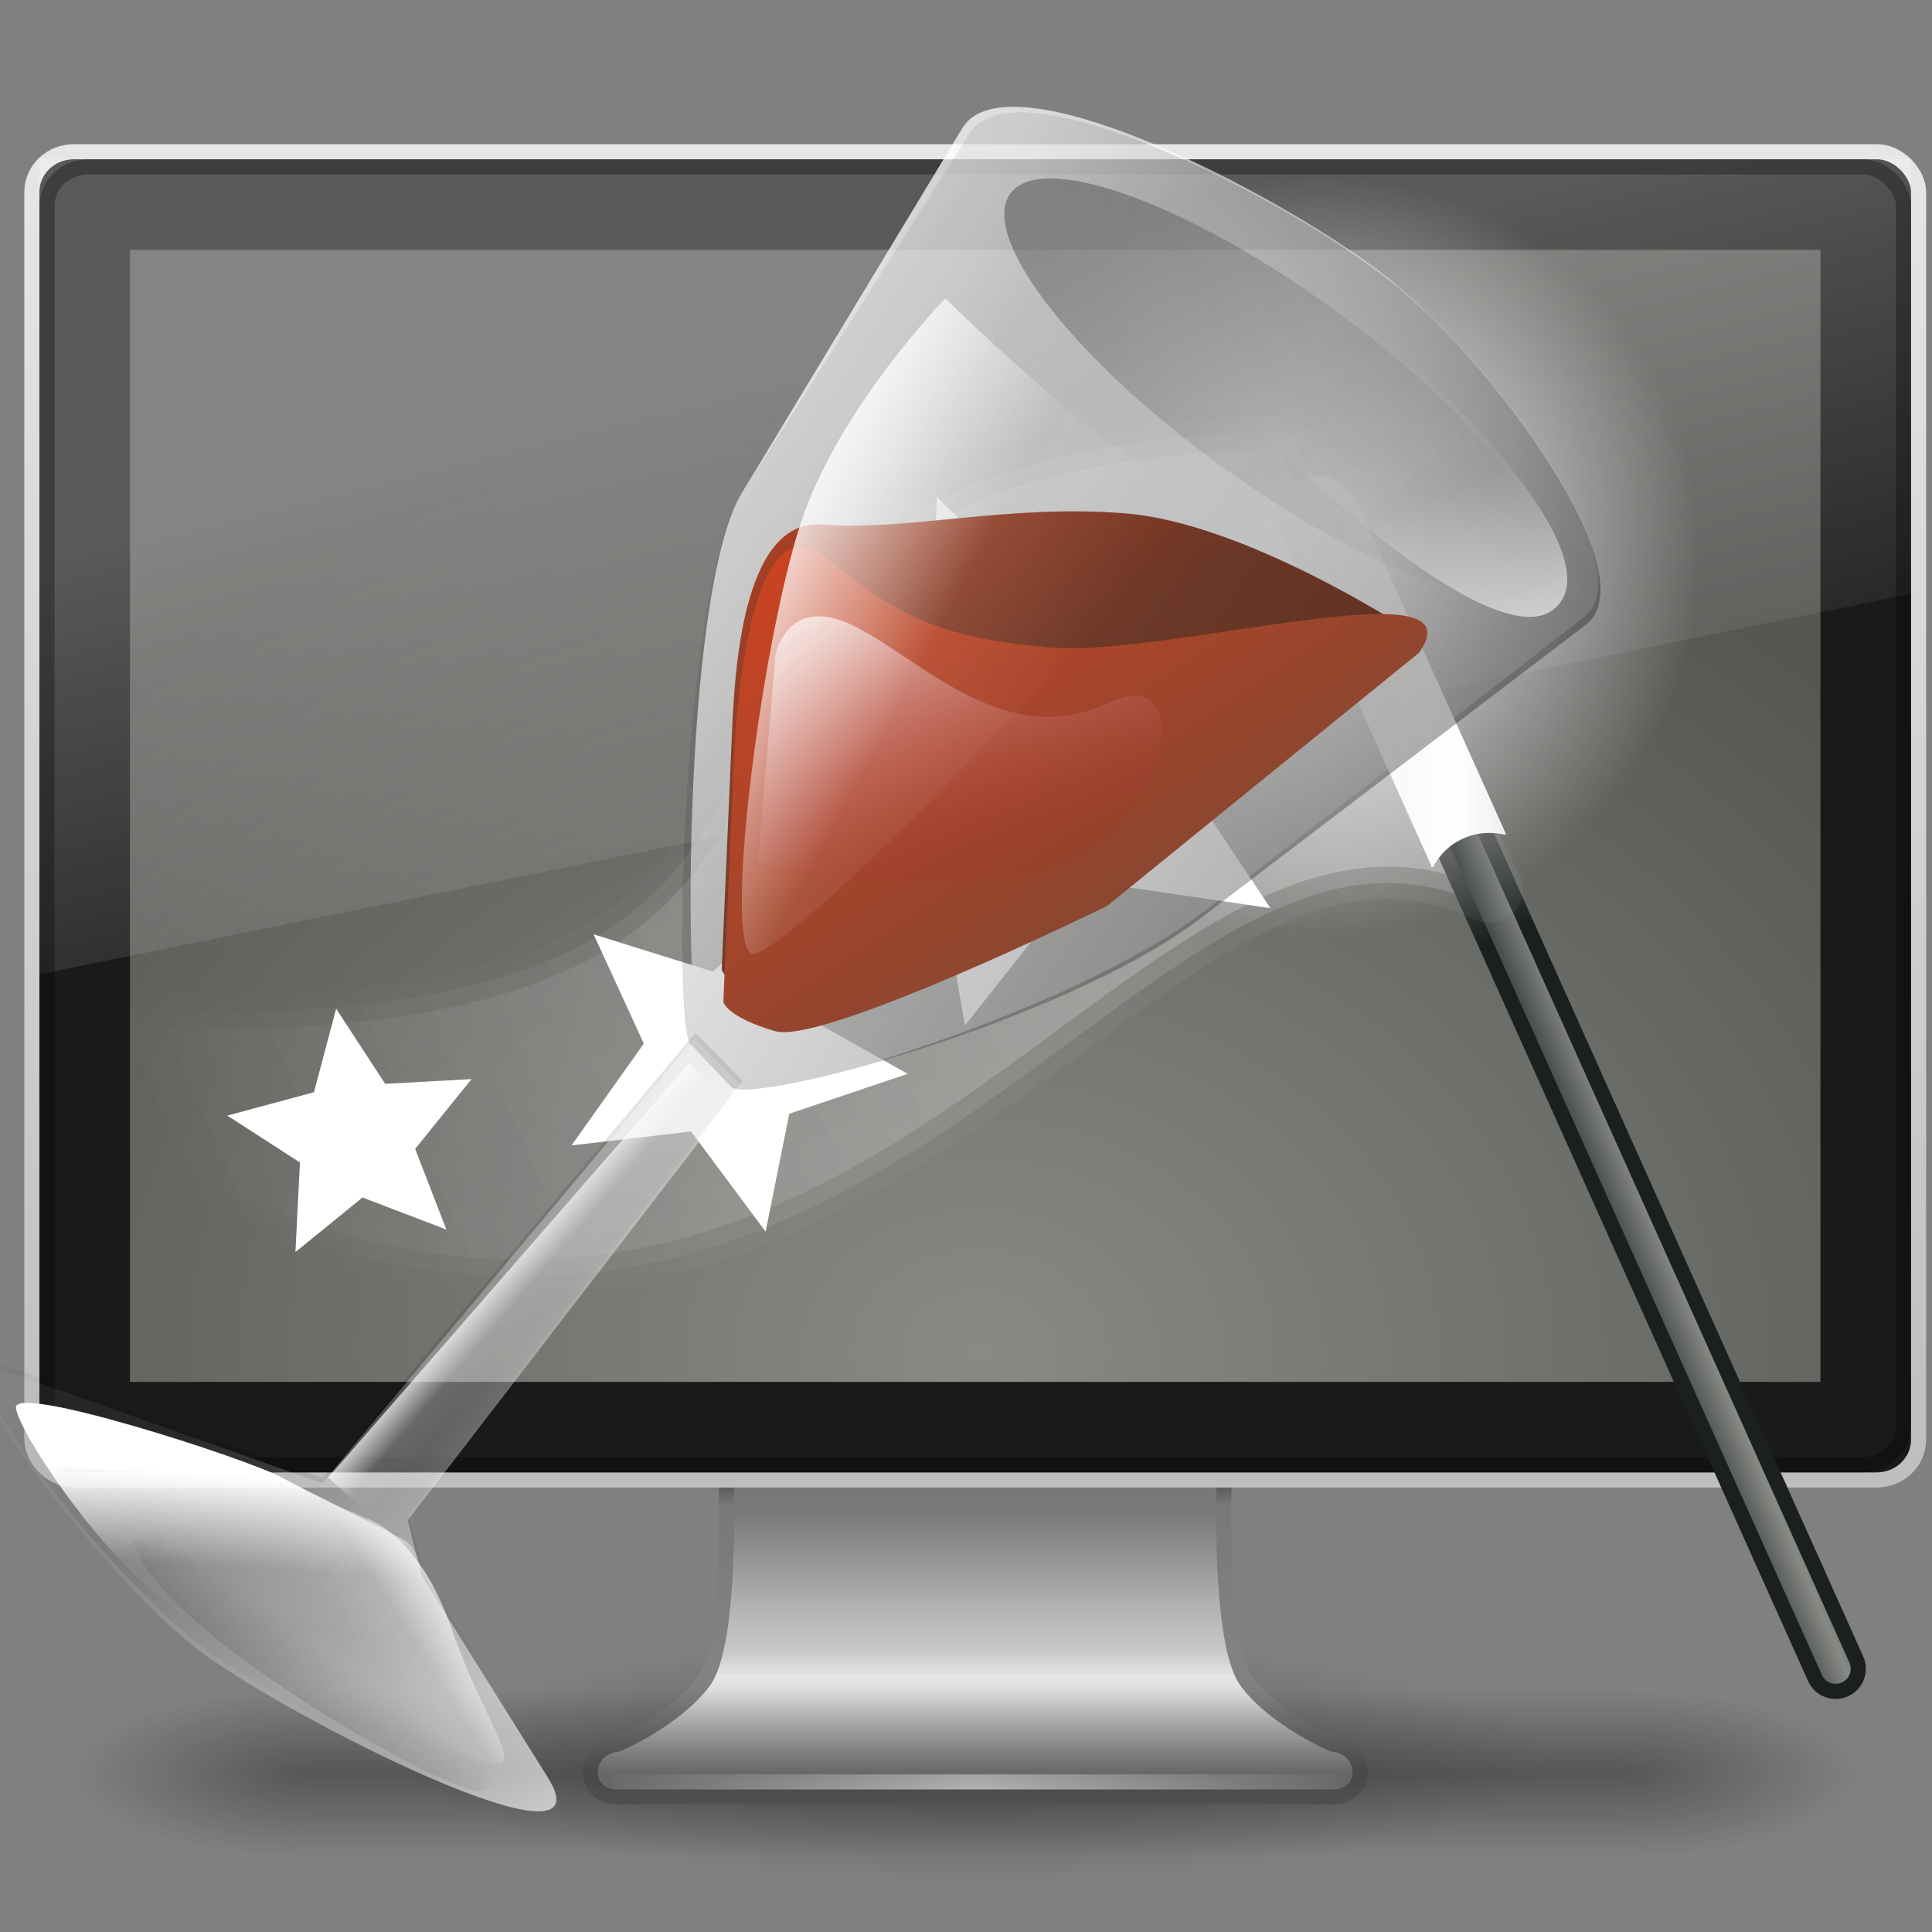 <?xml version="1.0" encoding="UTF-8" standalone="no"?>
<!-- Created with Inkscape (http://www.inkscape.org/) -->

<svg
   xmlns:dc="http://purl.org/dc/elements/1.1/"
   xmlns:cc="http://creativecommons.org/ns#"
   xmlns:rdf="http://www.w3.org/1999/02/22-rdf-syntax-ns#"
   xmlns:svg="http://www.w3.org/2000/svg"
   xmlns="http://www.w3.org/2000/svg"
   xmlns:xlink="http://www.w3.org/1999/xlink"
   xmlns:sodipodi="http://sodipodi.sourceforge.net/DTD/sodipodi-0.dtd"
   xmlns:inkscape="http://www.inkscape.org/namespaces/inkscape"
   width="128"
   height="128"
   id="svg4141"
   version="1.1"
   inkscape:version="0.48.1 r9760"
   sodipodi:docname="wine.svg">
  <rect width="100%" height="100%" fill="#808080" stroke="none"/>
  <defs
     id="defs4143">
    <linearGradient
       id="linearGradient2238">
      <stop
         offset="0"
         style="stop-color:#ffffff;stop-opacity:1"
         id="stop2240" />
      <stop
         offset="1"
         style="stop-color:#ffffff;stop-opacity:0"
         id="stop2242" />
    </linearGradient>
    <linearGradient
       id="linearGradient8265-821-176-38-919-66-249">
      <stop
         offset="0"
         style="stop-color:#ffffff;stop-opacity:1"
         id="stop2687" />
      <stop
         offset="1"
         style="stop-color:#ffffff;stop-opacity:0"
         id="stop2689" />
    </linearGradient>
    <linearGradient
       id="linearGradient2867-449-88-871-390-598-476-591-434-148">
      <stop
         offset="0"
         style="stop-color:#51cfee;stop-opacity:1"
         id="stop4627" />
      <stop
         offset="0.262"
         style="stop-color:#49a3d2;stop-opacity:1"
         id="stop4629" />
      <stop
         offset="0.705"
         style="stop-color:#3470b4;stop-opacity:1"
         id="stop4631" />
      <stop
         offset="1"
         style="stop-color:#1b5699;stop-opacity:1"
         id="stop4633" />
    </linearGradient>
    <linearGradient
       id="linearGradient3332-412-419-652-471-761-410-156-661-505">
      <stop
         offset="0"
         style="stop-color:#205286;stop-opacity:1;"
         id="stop8032" />
      <stop
         offset="1"
         style="stop-color:#5492be;stop-opacity:1;"
         id="stop8034" />
    </linearGradient>
    <linearGradient
       id="linearGradient3996-4">
      <stop
         offset="0"
         style="stop-color:#ffffff;stop-opacity:1"
         id="stop3998-0" />
      <stop
         offset="1"
         style="stop-color:#ffffff;stop-opacity:0"
         id="stop4000-8" />
    </linearGradient>
    <linearGradient
       id="linearGradient3301">
      <stop
         offset="0"
         style="stop-color:#ffffff;stop-opacity:0"
         id="stop3303" />
      <stop
         offset="0.7"
         style="stop-color:#ffffff;stop-opacity:0"
         id="stop3309" />
      <stop
         offset="1"
         style="stop-color:#000000;stop-opacity:1"
         id="stop3305" />
    </linearGradient>
    <linearGradient
       id="linearGradient3708">
      <stop
         offset="0"
         style="stop-color:#000000;stop-opacity:1"
         id="stop3710" />
      <stop
         offset="1"
         style="stop-color:#000000;stop-opacity:1"
         id="stop3712" />
    </linearGradient>
    <linearGradient
       id="linearGradient3268-1">
      <stop
         offset="0"
         style="stop-color:#ffffff;stop-opacity:1"
         id="stop3270-7" />
      <stop
         offset="1"
         style="stop-color:#d8d8d8;stop-opacity:1"
         id="stop3272-0" />
    </linearGradient>
    <linearGradient
       inkscape:collect="always"
       xlink:href="#linearGradient3373"
       id="linearGradient3058"
       gradientUnits="userSpaceOnUse"
       x1="32"
       y1="15"
       x2="32"
       y2="49"
       gradientTransform="matrix(1.873,0,0,1.873,4.073,-56.927)" />
    <linearGradient
       id="linearGradient3373">
      <stop
         offset="0"
         style="stop-color:#696969;stop-opacity:1"
         id="stop3375" />
      <stop
         offset="1"
         style="stop-color:#737373;stop-opacity:1"
         id="stop3377" />
    </linearGradient>
    <linearGradient
       x1="24"
       y1="5"
       x2="24"
       y2="43"
       id="linearGradient2470"
       xlink:href="#linearGradient3308-4-6-931-761"
       gradientUnits="userSpaceOnUse"
       gradientTransform="matrix(2.73,0,0,2.73,-22.38,-18.137)" />
    <linearGradient
       id="linearGradient3308-4-6-931-761">
      <stop
         id="stop2919"
         style="stop-color:#ffffff;stop-opacity:1"
         offset="0" />
      <stop
         id="stop2921"
         style="stop-color:#ffffff;stop-opacity:0"
         offset="1" />
    </linearGradient>
    <linearGradient
       id="linearGradient2867-449-88-871-390-598-476-591-434-148-9-7">
      <stop
         offset="0"
         style="stop-color:#51cfee;stop-opacity:1"
         id="stop4627-2-7" />
      <stop
         offset="0.262"
         style="stop-color:#49a3d2;stop-opacity:1"
         id="stop4629-8-6" />
      <stop
         offset="0.705"
         style="stop-color:#3470b4;stop-opacity:1"
         id="stop4631-3-4" />
      <stop
         offset="1"
         style="stop-color:#1b5699;stop-opacity:1"
         id="stop4633-0-3" />
    </linearGradient>
    <linearGradient
       id="linearGradient3332-412-419-652-471-761-410-156-661-505-7-3">
      <stop
         offset="0"
         style="stop-color:#205286;stop-opacity:1;"
         id="stop8032-8-0" />
      <stop
         offset="1"
         style="stop-color:#5492be;stop-opacity:1;"
         id="stop8034-9-9" />
    </linearGradient>
    <radialGradient
       cx="4.993"
       cy="43.5"
       r="2.5"
       fx="4.993"
       fy="43.5"
       id="radialGradient2455"
       xlink:href="#linearGradient3688-166-749"
       gradientUnits="userSpaceOnUse"
       gradientTransform="matrix(2.004,0,0,1.4,27.988,-17.4)" />
    <linearGradient
       id="linearGradient3688-166-749">
      <stop
         id="stop2883"
         style="stop-color:#181818;stop-opacity:1"
         offset="0" />
      <stop
         id="stop2885"
         style="stop-color:#181818;stop-opacity:0"
         offset="1" />
    </linearGradient>
    <radialGradient
       cx="4.993"
       cy="43.5"
       r="2.5"
       fx="4.993"
       fy="43.5"
       id="radialGradient2457"
       xlink:href="#linearGradient3688-464-309"
       gradientUnits="userSpaceOnUse"
       gradientTransform="matrix(2.004,0,0,1.4,-20.012,-104.4)" />
    <linearGradient
       id="linearGradient3688-464-309">
      <stop
         id="stop2889"
         style="stop-color:#181818;stop-opacity:1"
         offset="0" />
      <stop
         id="stop2891"
         style="stop-color:#181818;stop-opacity:0"
         offset="1" />
    </linearGradient>
    <linearGradient
       x1="25.058"
       y1="47.028"
       x2="25.058"
       y2="39.999"
       id="linearGradient2459"
       xlink:href="#linearGradient3702-501-757"
       gradientUnits="userSpaceOnUse" />
    <linearGradient
       id="linearGradient3702-501-757">
      <stop
         id="stop2895"
         style="stop-color:#181818;stop-opacity:0"
         offset="0" />
      <stop
         id="stop2897"
         style="stop-color:#181818;stop-opacity:1"
         offset="0.5" />
      <stop
         id="stop2899"
         style="stop-color:#181818;stop-opacity:0"
         offset="1" />
    </linearGradient>
    <radialGradient
       inkscape:collect="always"
       xlink:href="#linearGradient2867-449-88-871-390-598-476-591-434-148-9-7-5"
       id="radialGradient3065-97"
       gradientUnits="userSpaceOnUse"
       gradientTransform="matrix(0,5.786,-7.745,-2.4416223e-7,-40.972,535.984)"
       cx="7.496"
       cy="8.45"
       fx="7.496"
       fy="8.45"
       r="20" />
    <linearGradient
       id="linearGradient2867-449-88-871-390-598-476-591-434-148-9-7-5">
      <stop
         offset="0"
         style="stop-color:#b9b9b9;stop-opacity:1;"
         id="stop4627-2-7-6" />
      <stop
         offset="0.262"
         style="stop-color:#989898;stop-opacity:1;"
         id="stop4629-8-6-4" />
      <stop
         offset="0.705"
         style="stop-color:#666769;stop-opacity:1;"
         id="stop4631-3-4-6" />
      <stop
         offset="1"
         style="stop-color:#3e3e3e;stop-opacity:1;"
         id="stop4633-0-3-3" />
    </linearGradient>
    <linearGradient
       inkscape:collect="always"
       xlink:href="#linearGradient3332-412-419-652-471-761-410-156-661-505-7-3-9"
       id="linearGradient3067-7"
       gradientUnits="userSpaceOnUse"
       gradientTransform="matrix(2.516,0,0,2.516,-166.802,566.569)"
       x1="24"
       y1="44"
       x2="24"
       y2="3.899" />
    <linearGradient
       id="linearGradient3332-412-419-652-471-761-410-156-661-505-7-3-9">
      <stop
         offset="0"
         style="stop-color:#5b5b5b;stop-opacity:1;"
         id="stop8032-8-0-7" />
      <stop
         offset="1"
         style="stop-color:#a0a0a0;stop-opacity:1;"
         id="stop8034-9-9-4" />
    </linearGradient>
    <linearGradient
       x1="24"
       y1="5"
       x2="24"
       y2="43"
       id="linearGradient2470-9"
       xlink:href="#linearGradient3308-4-6-931-761-1"
       gradientUnits="userSpaceOnUse"
       gradientTransform="matrix(2.601,0,0,2.601,-62.414,33.045)" />
    <linearGradient
       id="linearGradient3308-4-6-931-761-1">
      <stop
         id="stop2919-7"
         style="stop-color:#ffffff;stop-opacity:1"
         offset="0" />
      <stop
         id="stop2921-0"
         style="stop-color:#ffffff;stop-opacity:0"
         offset="1" />
    </linearGradient>
    <radialGradient
       inkscape:collect="always"
       xlink:href="#linearGradient2867-449-88-871-390-598-476-591-434-148-9-7-5"
       id="radialGradient3306"
       gradientUnits="userSpaceOnUse"
       gradientTransform="matrix(0,4.991,-6.681,-2.1062075e-7,104.794,-37.076)"
       cx="7.496"
       cy="8.45"
       fx="7.496"
       fy="8.45"
       r="20" />
    <linearGradient
       inkscape:collect="always"
       xlink:href="#linearGradient3332-412-419-652-471-761-410-156-661-505-7-3-9"
       id="linearGradient3308"
       gradientUnits="userSpaceOnUse"
       gradientTransform="matrix(2.17,0,0,2.17,-3.75,-10.692)"
       x1="24"
       y1="44"
       x2="24"
       y2="3.899" />
    <linearGradient
       inkscape:collect="always"
       xlink:href="#linearGradient3308-4-6-931-761-1"
       id="linearGradient3310"
       gradientUnits="userSpaceOnUse"
       gradientTransform="matrix(2.243,0,0,2.243,-5.5,-12.442)"
       x1="24"
       y1="5"
       x2="24"
       y2="43" />
    <linearGradient
       x1="22.82"
       y1="28.829"
       x2="12.85"
       y2="12.239"
       id="linearGradient7881"
       xlink:href="#linearGradient6621"
       gradientUnits="userSpaceOnUse"
       gradientTransform="matrix(1.059,0,0,0.545,1.25,4.659)" />
    <linearGradient
       id="linearGradient6621">
      <stop
         id="stop6622"
         style="stop-color:#f5a108;stop-opacity:0"
         offset="0" />
      <stop
         id="stop6623"
         style="stop-color:#fefdc3;stop-opacity:0.743"
         offset="1" />
    </linearGradient>
    <linearGradient
       id="linearGradient3242">
      <stop
         id="stop3244"
         style="stop-color:#cacaca;stop-opacity:1;"
         offset="0" />
      <stop
         id="stop3246"
         style="stop-color:#c6c6c6;stop-opacity:1;"
         offset="0.312" />
      <stop
         id="stop3248"
         style="stop-color:#a0a0a0;stop-opacity:1;"
         offset="0.571" />
      <stop
         id="stop3250"
         style="stop-color:#3e3e3e;stop-opacity:1;"
         offset="1" />
    </linearGradient>
    <linearGradient
       x1="24"
       y1="5.079"
       x2="24"
       y2="41.079"
       id="linearGradient2786"
       xlink:href="#linearGradient2780"
       gradientUnits="userSpaceOnUse"
       gradientTransform="translate(59.336,-10.147)" />
    <linearGradient
       id="linearGradient2780">
      <stop
         id="stop2782"
         style="stop-color:white;stop-opacity:1"
         offset="0" />
      <stop
         id="stop2784"
         style="stop-color:white;stop-opacity:0"
         offset="1" />
    </linearGradient>
    <linearGradient
       inkscape:collect="always"
       xlink:href="#linearGradient3242-6"
       id="linearGradient4282-1"
       gradientUnits="userSpaceOnUse"
       x1="24"
       y1="6"
       x2="24"
       y2="51"
       gradientTransform="translate(-0.161,-1.049)" />
    <linearGradient
       id="linearGradient3242-6">
      <stop
         id="stop3244-0"
         style="stop-color:#cacaca;stop-opacity:1;"
         offset="0" />
      <stop
         id="stop3246-9"
         style="stop-color:#c6c6c6;stop-opacity:1;"
         offset="1" />
    </linearGradient>
    <linearGradient
       y2="51"
       x2="24"
       y1="6"
       x1="24"
       gradientTransform="matrix(1.314,0,0,1.314,47.845,-21.512)"
       gradientUnits="userSpaceOnUse"
       id="linearGradient4879"
       xlink:href="#linearGradient3242-6"
       inkscape:collect="always" />
    <linearGradient
       y2="51"
       x2="24"
       y1="6"
       x1="24"
       gradientTransform="translate(60.064,-12.431)"
       gradientUnits="userSpaceOnUse"
       id="linearGradient4879-0"
       xlink:href="#linearGradient3242-6-9"
       inkscape:collect="always" />
    <linearGradient
       id="linearGradient3242-6-9">
      <stop
         id="stop3244-0-9"
         style="stop-color:#cacaca;stop-opacity:1;"
         offset="0" />
      <stop
         id="stop3246-9-5"
         style="stop-color:#c6c6c6;stop-opacity:1;"
         offset="1" />
    </linearGradient>
    <linearGradient
       y2="51"
       x2="24"
       y1="6"
       x1="24"
       gradientTransform="matrix(0.758,0,0,0.758,34.421,-46.027)"
       gradientUnits="userSpaceOnUse"
       id="linearGradient4917"
       xlink:href="#linearGradient3242-6-9"
       inkscape:collect="always" />
    <linearGradient
       x1="64"
       y1="6.874"
       x2="64"
       y2="117.225"
       id="linearGradient2912"
       xlink:href="#XMLID_4_"
       gradientUnits="userSpaceOnUse"
       gradientTransform="matrix(0.496,0,0,0.496,0.287,-0.304)" />
    <linearGradient
       x1="63.999"
       y1="3.1"
       x2="63.999"
       y2="122.899"
       id="XMLID_4_"
       gradientUnits="userSpaceOnUse">
      <stop
         id="stop11"
         style="stop-color:#f2f2f2;stop-opacity:1"
         offset="0" />
      <stop
         id="stop13"
         style="stop-color:#d8d8d8;stop-opacity:1"
         offset="1" />
    </linearGradient>
    <linearGradient
       y2="117.225"
       x2="64"
       y1="6.874"
       x1="64"
       gradientTransform="matrix(0.412,0,0,0.412,49.187,-15.884)"
       gradientUnits="userSpaceOnUse"
       id="linearGradient5871-4"
       xlink:href="#XMLID_4_-4"
       inkscape:collect="always" />
    <linearGradient
       x1="63.999"
       y1="3.1"
       x2="63.999"
       y2="122.899"
       id="XMLID_4_-4"
       gradientUnits="userSpaceOnUse">
      <stop
         id="stop11-0"
         style="stop-color:#f2f2f2;stop-opacity:1"
         offset="0" />
      <stop
         id="stop13-3"
         style="stop-color:#d8d8d8;stop-opacity:1"
         offset="1" />
    </linearGradient>
    <radialGradient
       r="20"
       fy="5"
       fx="21.979"
       cy="5"
       cx="21.979"
       gradientTransform="matrix(0,3.108,-7.454,0,65.327,-73.03)"
       gradientUnits="userSpaceOnUse"
       id="radialGradient6250"
       xlink:href="#linearGradient3242-0"
       inkscape:collect="always" />
    <linearGradient
       id="linearGradient3242-0">
      <stop
         id="stop3244-1"
         style="stop-color:#f8b17e;stop-opacity:1"
         offset="0" />
      <stop
         id="stop3246-0"
         style="stop-color:#e35d4f;stop-opacity:1"
         offset="0.262" />
      <stop
         id="stop3248-6"
         style="stop-color:#c6262e;stop-opacity:1"
         offset="0.661" />
      <stop
         id="stop3250-4"
         style="stop-color:#690b54;stop-opacity:1"
         offset="1" />
    </linearGradient>
    <linearGradient
       y2="-0.203"
       x2="-33.651"
       y1="43.42"
       x1="-33.651"
       gradientTransform="matrix(0.956,0,0,0.971,52.804,0.394)"
       gradientUnits="userSpaceOnUse"
       id="linearGradient6252"
       xlink:href="#linearGradient2490"
       inkscape:collect="always" />
    <linearGradient
       id="linearGradient2490">
      <stop
         id="stop2492"
         style="stop-color:#791235;stop-opacity:1"
         offset="0" />
      <stop
         id="stop2494"
         style="stop-color:#dd3b27;stop-opacity:1"
         offset="1" />
    </linearGradient>
    <linearGradient
       inkscape:collect="always"
       xlink:href="#linearGradient2782"
       id="linearGradient2847"
       gradientUnits="userSpaceOnUse"
       gradientTransform="matrix(1.008,0,0,1.023,52.929,-1.085)"
       x1="-35.217"
       y1="1.476"
       x2="-35.217"
       y2="41.689" />
    <linearGradient
       id="linearGradient2782">
      <stop
         id="stop2784-3"
         style="stop-color:#ffffff;stop-opacity:1"
         offset="0" />
      <stop
         id="stop2786"
         style="stop-color:#ffffff;stop-opacity:0"
         offset="1" />
    </linearGradient>
    <radialGradient
       r="20"
       fy="5"
       fx="21.979"
       cy="5"
       cx="21.979"
       gradientTransform="matrix(0,3.108,-7.454,0,106.344,-73.552)"
       gradientUnits="userSpaceOnUse"
       id="radialGradient6522"
       xlink:href="#linearGradient3242-4"
       inkscape:collect="always" />
    <linearGradient
       id="linearGradient3242-4">
      <stop
         id="stop3244-3"
         style="stop-color:#7ef886;stop-opacity:1;"
         offset="0" />
      <stop
         id="stop3246-6"
         style="stop-color:#4fe366;stop-opacity:1;"
         offset="0.262" />
      <stop
         id="stop3248-3"
         style="stop-color:#26c650;stop-opacity:1;"
         offset="0.661" />
      <stop
         id="stop3250-9"
         style="stop-color:#0b692a;stop-opacity:1;"
         offset="1" />
    </linearGradient>
    <linearGradient
       y2="-0.203"
       x2="-33.651"
       y1="43.42"
       x1="-33.651"
       gradientTransform="matrix(0.956,0,0,0.971,93.821,-0.128)"
       gradientUnits="userSpaceOnUse"
       id="linearGradient6524"
       xlink:href="#linearGradient2490-9"
       inkscape:collect="always" />
    <linearGradient
       id="linearGradient2490-9">
      <stop
         id="stop2492-6"
         style="stop-color:#127920;stop-opacity:1;"
         offset="0" />
      <stop
         id="stop2494-8"
         style="stop-color:#27dd4a;stop-opacity:1;"
         offset="1" />
    </linearGradient>
    <linearGradient
       inkscape:collect="always"
       xlink:href="#linearGradient2782-5"
       id="linearGradient2847-1"
       gradientUnits="userSpaceOnUse"
       gradientTransform="matrix(1.008,0,0,1.023,95.181,-1.253)"
       x1="-35.217"
       y1="1.476"
       x2="-35.217"
       y2="41.689" />
    <linearGradient
       id="linearGradient2782-5">
      <stop
         id="stop2784-2"
         style="stop-color:#ffffff;stop-opacity:1"
         offset="0" />
      <stop
         id="stop2786-9"
         style="stop-color:#ffffff;stop-opacity:0"
         offset="1" />
    </linearGradient>
    <radialGradient
       r="20"
       fy="5"
       fx="21.979"
       cy="5"
       cx="21.979"
       gradientTransform="matrix(0,3.108,-7.454,0,106.404,-32.274)"
       gradientUnits="userSpaceOnUse"
       id="radialGradient6792"
       xlink:href="#linearGradient3242-5"
       inkscape:collect="always" />
    <linearGradient
       id="linearGradient3242-5">
      <stop
         id="stop3244-6"
         style="stop-color:#f8f47e;stop-opacity:1;"
         offset="0" />
      <stop
         id="stop3246-3"
         style="stop-color:#e1e34f;stop-opacity:1;"
         offset="0.262" />
      <stop
         id="stop3248-8"
         style="stop-color:#c6ac26;stop-opacity:1;"
         offset="0.661" />
      <stop
         id="stop3250-1"
         style="stop-color:#69560b;stop-opacity:1;"
         offset="1" />
    </linearGradient>
    <linearGradient
       y2="-0.203"
       x2="-33.651"
       y1="43.42"
       x1="-33.651"
       gradientTransform="matrix(0.956,0,0,0.971,93.881,41.15)"
       gradientUnits="userSpaceOnUse"
       id="linearGradient6794"
       xlink:href="#linearGradient2490-3"
       inkscape:collect="always" />
    <linearGradient
       id="linearGradient2490-3">
      <stop
         id="stop2492-3"
         style="stop-color:#797112;stop-opacity:1;"
         offset="0" />
      <stop
         id="stop2494-1"
         style="stop-color:#dddb27;stop-opacity:1;"
         offset="1" />
    </linearGradient>
    <linearGradient
       inkscape:collect="always"
       xlink:href="#linearGradient2782-8"
       id="linearGradient2847-11"
       gradientUnits="userSpaceOnUse"
       gradientTransform="matrix(1.008,0,0,1.023,95.35,41)"
       x1="-35.217"
       y1="1.476"
       x2="-35.217"
       y2="41.689" />
    <linearGradient
       id="linearGradient2782-8">
      <stop
         id="stop2784-5"
         style="stop-color:#ffffff;stop-opacity:1"
         offset="0" />
      <stop
         id="stop2786-0"
         style="stop-color:#ffffff;stop-opacity:0"
         offset="1" />
    </linearGradient>
    <radialGradient
       cx="1"
       cy="44"
       r="5"
       fx="1"
       fy="44"
       id="radialGradient3280"
       xlink:href="#linearGradient2781"
       gradientUnits="userSpaceOnUse"
       gradientTransform="matrix(2,0,0,0.8,-13,-79.2)" />
    <linearGradient
       id="linearGradient2781">
      <stop
         id="stop2783"
         style="stop-color:#000000;stop-opacity:1"
         offset="0" />
      <stop
         id="stop2785"
         style="stop-color:#000000;stop-opacity:0"
         offset="1" />
    </linearGradient>
    <radialGradient
       cx="1"
       cy="44"
       r="5"
       fx="1"
       fy="44"
       id="radialGradient3282"
       xlink:href="#linearGradient2781"
       gradientUnits="userSpaceOnUse"
       gradientTransform="matrix(2,0,0,0.8,36,8.8)" />
    <linearGradient
       id="linearGradient3922">
      <stop
         id="stop3924"
         style="stop-color:#000000;stop-opacity:1"
         offset="0" />
      <stop
         id="stop3926"
         style="stop-color:#000000;stop-opacity:0"
         offset="1" />
    </linearGradient>
    <linearGradient
       y2="40"
       x2="21.875"
       y1="48.001"
       x1="21.875"
       gradientUnits="userSpaceOnUse"
       id="linearGradient7092"
       xlink:href="#linearGradient2804"
       inkscape:collect="always" />
    <linearGradient
       id="linearGradient2804">
      <stop
         id="stop2806"
         style="stop-color:#000000;stop-opacity:0"
         offset="0" />
      <stop
         id="stop2812"
         style="stop-color:#000000;stop-opacity:1"
         offset="0.5" />
      <stop
         id="stop2808"
         style="stop-color:#000000;stop-opacity:0"
         offset="1" />
    </linearGradient>
    <radialGradient
       inkscape:collect="always"
       xlink:href="#linearGradient3242-2"
       id="radialGradient3630-72"
       cx="21.979"
       cy="5"
       fx="21.979"
       fy="5"
       r="20"
       gradientUnits="userSpaceOnUse"
       gradientTransform="matrix(0,3.108,-7.454,0,65.125,-32.263)" />
    <linearGradient
       id="linearGradient3242-2">
      <stop
         id="stop3244-7"
         style="stop-color:#7eb7f8;stop-opacity:1;"
         offset="0" />
      <stop
         id="stop3246-96"
         style="stop-color:#4fa0e3;stop-opacity:1;"
         offset="0.262" />
      <stop
         id="stop3248-64"
         style="stop-color:#267fc6;stop-opacity:1;"
         offset="0.661" />
      <stop
         id="stop3250-2"
         style="stop-color:#0b2369;stop-opacity:1;"
         offset="1" />
    </linearGradient>
    <linearGradient
       inkscape:collect="always"
       xlink:href="#linearGradient2490-4"
       id="linearGradient2852-1"
       gradientUnits="userSpaceOnUse"
       gradientTransform="matrix(0.956,0,0,0.971,52.602,41.161)"
       x1="-33.651"
       y1="43.42"
       x2="-33.651"
       y2="-0.203" />
    <linearGradient
       id="linearGradient2490-4">
      <stop
         id="stop2492-7"
         style="stop-color:#123379;stop-opacity:1;"
         offset="0" />
      <stop
         id="stop2494-6"
         style="stop-color:#278bdd;stop-opacity:1;"
         offset="1" />
    </linearGradient>
    <linearGradient
       inkscape:collect="always"
       xlink:href="#linearGradient2782-3"
       id="linearGradient2847-3"
       gradientUnits="userSpaceOnUse"
       gradientTransform="matrix(1.008,0,0,1.023,53.097,40.903)"
       x1="-35.217"
       y1="1.476"
       x2="-35.217"
       y2="41.689" />
    <linearGradient
       id="linearGradient2782-3">
      <stop
         id="stop2784-8"
         style="stop-color:#ffffff;stop-opacity:1"
         offset="0" />
      <stop
         id="stop2786-03"
         style="stop-color:#ffffff;stop-opacity:0"
         offset="1" />
    </linearGradient>
    <radialGradient
       r="20"
       fy="5"
       fx="21.979"
       cy="5"
       cx="21.979"
       gradientTransform="matrix(0,3.108,-7.454,0,65.178,-73.416)"
       gradientUnits="userSpaceOnUse"
       id="radialGradient3959"
       xlink:href="#linearGradient3242-0"
       inkscape:collect="always" />
    <linearGradient
       y2="-0.203"
       x2="-33.651"
       y1="43.42"
       x1="-33.651"
       gradientTransform="matrix(0.956,0,0,0.971,52.655,0.008)"
       gradientUnits="userSpaceOnUse"
       id="linearGradient3961"
       xlink:href="#linearGradient2490"
       inkscape:collect="always" />
    <linearGradient
       id="linearGradient3050"
       x1="45.024"
       x2="181.642"
       xlink:href="#linearGradient1982"
       y1="20.535"
       y2="116.283"
       gradientTransform="scale(0.962,1.04)"
       gradientUnits="userSpaceOnUse" />
    <linearGradient
       id="linearGradient1982">
      <stop
         id="stop1983"
         offset="0"
         style="stop-color:#ffffff;stop-opacity:1;" />
      <stop
         id="stop1984"
         offset="0.601"
         style="stop-color:#ffffff;stop-opacity:0.078;" />
      <stop
         id="stop1985"
         offset="1"
         style="stop-color:#ffffff;stop-opacity:0;" />
    </linearGradient>
    <linearGradient
       id="linearGradient1927"
       x1="23.77"
       x2="53.663"
       xlink:href="#linearGradient1990"
       y1="95.244"
       y2="128.857"
       gradientTransform="matrix(0.988,0,0,1.012,-12.418,-30.214)"
       gradientUnits="userSpaceOnUse" />
    <linearGradient
       id="linearGradient1990">
      <stop
         id="stop1991"
         offset="0"
         style="stop-color:#000000;stop-opacity:0;" />
      <stop
         id="stop1992"
         offset="0.5"
         style="stop-color:#000000;stop-opacity:0.113;" />
      <stop
         id="stop1993"
         offset="1"
         style="stop-color:#000000;stop-opacity:0;" />
    </linearGradient>
    <linearGradient
       id="linearGradient1644"
       x1="81.212"
       x2="5.484"
       xlink:href="#linearGradient1982"
       y1="116.071"
       y2="70.989"
       gradientTransform="matrix(0.988,0,0,1.012,-11.328,-19.321)"
       gradientUnits="userSpaceOnUse" />
    <linearGradient
       id="linearGradient3386">
      <stop
         id="stop3388"
         offset="0"
         style="stop-color:#ffffff;stop-opacity:1;" />
      <stop
         id="stop3390"
         offset="0.601"
         style="stop-color:#ffffff;stop-opacity:0.078;" />
      <stop
         id="stop3392"
         offset="1"
         style="stop-color:#ffffff;stop-opacity:0;" />
    </linearGradient>
    <linearGradient
       id="linearGradient1915"
       x1="68.265"
       x2="28.057"
       xlink:href="#linearGradient1908"
       y1="370.905"
       y2="332.333"
       gradientTransform="scale(1.134,0.882)"
       gradientUnits="userSpaceOnUse" />
    <linearGradient
       id="linearGradient1908">
      <stop
         id="stop1909"
         offset="0"
         style="stop-color:#884631;stop-opacity:1;" />
      <stop
         id="stop3698"
         offset="0.625"
         style="stop-color:#df421e;stop-opacity:1;" />
      <stop
         id="stop3699"
         offset="0.812"
         style="stop-color:#efa08e;stop-opacity:1;" />
      <stop
         id="stop1910"
         offset="1"
         style="stop-color:#fff;stop-opacity:1;" />
    </linearGradient>
    <linearGradient
       id="linearGradient1922"
       x1="104.844"
       x2="28.429"
       xlink:href="#linearGradient1918"
       y1="321.398"
       y2="277.923"
       gradientTransform="scale(0.947,1.056)"
       gradientUnits="userSpaceOnUse" />
    <linearGradient
       id="linearGradient1918">
      <stop
         id="stop1919"
         offset="0"
         style="stop-color:#000000;stop-opacity:0.316;" />
      <stop
         id="stop1920"
         offset="0.5"
         style="stop-color:#000000;stop-opacity:0.079;" />
      <stop
         id="stop1921"
         offset="1"
         style="stop-color:#000000;stop-opacity:0;" />
    </linearGradient>
    <linearGradient
       id="linearGradient1911"
       x1="78.754"
       x2="26.172"
       xlink:href="#linearGradient1908"
       y1="397.891"
       y2="351.197"
       gradientTransform="scale(1.185,0.844)"
       gradientUnits="userSpaceOnUse" />
    <linearGradient
       id="linearGradient3406">
      <stop
         id="stop3408"
         offset="0"
         style="stop-color:#884631;stop-opacity:1;" />
      <stop
         id="stop3410"
         offset="0.625"
         style="stop-color:#df421e;stop-opacity:1;" />
      <stop
         id="stop3412"
         offset="0.812"
         style="stop-color:#efa08e;stop-opacity:1;" />
      <stop
         id="stop3414"
         offset="1"
         style="stop-color:#fff;stop-opacity:1;" />
    </linearGradient>
    <linearGradient
       id="linearGradient1912"
       x1="17.134"
       x2="26.263"
       xlink:href="#linearGradient1918"
       y1="12.402"
       y2="12.402"
       gradientTransform="scale(1.599,0.626)"
       gradientUnits="userSpaceOnUse" />
    <linearGradient
       id="linearGradient3417">
      <stop
         id="stop3419"
         offset="0"
         style="stop-color:#000000;stop-opacity:0.316;" />
      <stop
         id="stop3421"
         offset="0.5"
         style="stop-color:#000000;stop-opacity:0.079;" />
      <stop
         id="stop3423"
         offset="1"
         style="stop-color:#000000;stop-opacity:0;" />
    </linearGradient>
    <linearGradient
       id="linearGradient1979"
       x1="49.628"
       x2="68.692"
       xlink:href="#linearGradient1954"
       y1="396.8"
       y2="424.202"
       gradientTransform="scale(1.234,0.811)"
       gradientUnits="userSpaceOnUse" />
    <linearGradient
       id="linearGradient1954">
      <stop
         id="stop1955"
         offset="0"
         style="stop-color:#ffffff;stop-opacity:0.784;" />
      <stop
         id="stop3697"
         offset="0.81"
         style="stop-color:#990000;stop-opacity:0;" />
      <stop
         id="stop1957"
         offset="1"
         style="stop-color:#ffffff;stop-opacity:0;" />
    </linearGradient>
    <linearGradient
       id="linearGradient1981"
       x1="76.441"
       x2="99.764"
       xlink:href="#linearGradient1982"
       y1="246.532"
       y2="262.385"
       gradientTransform="scale(0.79,1.267)"
       gradientUnits="userSpaceOnUse" />
    <linearGradient
       id="linearGradient3431">
      <stop
         id="stop3433"
         offset="0"
         style="stop-color:#ffffff;stop-opacity:1;" />
      <stop
         id="stop3435"
         offset="0.601"
         style="stop-color:#ffffff;stop-opacity:0.078;" />
      <stop
         id="stop3437"
         offset="1"
         style="stop-color:#ffffff;stop-opacity:0;" />
    </linearGradient>
    <linearGradient
       id="linearGradient1987"
       x1="101.15"
       x2="83.71"
       xlink:href="#linearGradient1982"
       y1="378.207"
       y2="352.444"
       gradientTransform="scale(1.169,0.856)"
       gradientUnits="userSpaceOnUse" />
    <linearGradient
       id="linearGradient3440">
      <stop
         id="stop3442"
         offset="0"
         style="stop-color:#ffffff;stop-opacity:1;" />
      <stop
         id="stop3444"
         offset="0.601"
         style="stop-color:#ffffff;stop-opacity:0.078;" />
      <stop
         id="stop3446"
         offset="1"
         style="stop-color:#ffffff;stop-opacity:0;" />
    </linearGradient>
    <linearGradient
       id="linearGradient1996"
       x1="48.354"
       x2="51.659"
       xlink:href="#linearGradient1982"
       y1="99.758"
       y2="103.124"
       gradientTransform="matrix(0.918,0,0,1.09,-12.418,-30.214)"
       gradientUnits="userSpaceOnUse" />
    <linearGradient
       id="linearGradient3449">
      <stop
         id="stop3451"
         offset="0"
         style="stop-color:#ffffff;stop-opacity:1;" />
      <stop
         id="stop3453"
         offset="0.601"
         style="stop-color:#ffffff;stop-opacity:0.078;" />
      <stop
         id="stop3455"
         offset="1"
         style="stop-color:#ffffff;stop-opacity:0;" />
    </linearGradient>
    <linearGradient
       id="linearGradient1989"
       x1="23.058"
       x2="21.62"
       xlink:href="#linearGradient1982"
       y1="411.512"
       y2="422.445"
       gradientTransform="scale(1.089,0.918)"
       gradientUnits="userSpaceOnUse" />
    <linearGradient
       id="linearGradient3458">
      <stop
         id="stop3460"
         offset="0"
         style="stop-color:#ffffff;stop-opacity:1;" />
      <stop
         id="stop3462"
         offset="0.601"
         style="stop-color:#ffffff;stop-opacity:0.078;" />
      <stop
         id="stop3464"
         offset="1"
         style="stop-color:#ffffff;stop-opacity:0;" />
    </linearGradient>
    <linearGradient
       id="linearGradient1925"
       x1="41.803"
       x2="34.711"
       xlink:href="#linearGradient1982"
       y1="372.343"
       y2="376.635"
       gradientTransform="scale(0.967,1.034)"
       gradientUnits="userSpaceOnUse" />
    <linearGradient
       id="linearGradient3467">
      <stop
         id="stop3469"
         offset="0"
         style="stop-color:#ffffff;stop-opacity:1;" />
      <stop
         id="stop3471"
         offset="0.601"
         style="stop-color:#ffffff;stop-opacity:0.078;" />
      <stop
         id="stop3473"
         offset="1"
         style="stop-color:#ffffff;stop-opacity:0;" />
    </linearGradient>
    <linearGradient
       id="linearGradient1998"
       x1="27.254"
       x2="21.609"
       xlink:href="#linearGradient1990"
       y1="436.185"
       y2="441.869"
       gradientTransform="scale(1.121,0.892)"
       gradientUnits="userSpaceOnUse" />
    <linearGradient
       id="linearGradient3476">
      <stop
         id="stop3478"
         offset="0"
         style="stop-color:#000000;stop-opacity:0;" />
      <stop
         id="stop3480"
         offset="0.5"
         style="stop-color:#000000;stop-opacity:0.113;" />
      <stop
         id="stop3482"
         offset="1"
         style="stop-color:#000000;stop-opacity:0;" />
    </linearGradient>
    <linearGradient
       y2="116.283"
       x2="181.642"
       y1="20.535"
       x1="45.024"
       gradientTransform="matrix(0.962,0,0,1.04,-12.199,-76.245)"
       gradientUnits="userSpaceOnUse"
       id="linearGradient3500"
       xlink:href="#linearGradient1982"
       inkscape:collect="always" />
    <linearGradient
       inkscape:collect="always"
       xlink:href="#linearGradient1990"
       id="linearGradient3790"
       gradientUnits="userSpaceOnUse"
       gradientTransform="matrix(0.988,0,0,1.012,-13.288,-87.138)"
       x1="23.77"
       y1="95.244"
       x2="53.663"
       y2="128.857" />
    <linearGradient
       inkscape:collect="always"
       xlink:href="#linearGradient1982"
       id="linearGradient3792"
       gradientUnits="userSpaceOnUse"
       gradientTransform="matrix(0.988,0,0,1.012,-12.199,-76.245)"
       x1="81.212"
       y1="116.071"
       x2="5.484"
       y2="70.989" />
    <linearGradient
       inkscape:collect="always"
       xlink:href="#linearGradient1982"
       id="linearGradient3794"
       gradientUnits="userSpaceOnUse"
       gradientTransform="matrix(0.918,0,0,1.09,-13.288,-87.138)"
       x1="48.354"
       y1="99.758"
       x2="51.659"
       y2="103.124" />
    <linearGradient
       inkscape:collect="always"
       xlink:href="#linearGradient1908"
       id="linearGradient3796"
       gradientUnits="userSpaceOnUse"
       gradientTransform="scale(1.134,0.882)"
       x1="68.265"
       y1="370.905"
       x2="28.057"
       y2="332.333" />
    <linearGradient
       inkscape:collect="always"
       xlink:href="#linearGradient1918"
       id="linearGradient3798"
       gradientUnits="userSpaceOnUse"
       gradientTransform="scale(0.947,1.056)"
       x1="104.844"
       y1="321.398"
       x2="28.429"
       y2="277.923" />
    <linearGradient
       inkscape:collect="always"
       xlink:href="#linearGradient1908"
       id="linearGradient3800"
       gradientUnits="userSpaceOnUse"
       gradientTransform="scale(1.185,0.844)"
       x1="78.754"
       y1="397.891"
       x2="26.172"
       y2="351.197" />
    <linearGradient
       inkscape:collect="always"
       xlink:href="#linearGradient1918"
       id="linearGradient3802"
       gradientUnits="userSpaceOnUse"
       gradientTransform="scale(1.599,0.626)"
       x1="17.134"
       y1="12.402"
       x2="26.263"
       y2="12.402" />
    <linearGradient
       inkscape:collect="always"
       xlink:href="#linearGradient1954"
       id="linearGradient3804"
       gradientUnits="userSpaceOnUse"
       gradientTransform="scale(1.234,0.811)"
       x1="49.628"
       y1="396.8"
       x2="68.692"
       y2="424.202" />
    <linearGradient
       inkscape:collect="always"
       xlink:href="#linearGradient1982"
       id="linearGradient3806"
       gradientUnits="userSpaceOnUse"
       gradientTransform="scale(0.79,1.267)"
       x1="76.441"
       y1="246.532"
       x2="99.764"
       y2="262.385" />
    <linearGradient
       inkscape:collect="always"
       xlink:href="#linearGradient1982"
       id="linearGradient3808"
       gradientUnits="userSpaceOnUse"
       gradientTransform="scale(1.169,0.856)"
       x1="101.15"
       y1="378.207"
       x2="83.71"
       y2="352.444" />
    <linearGradient
       inkscape:collect="always"
       xlink:href="#linearGradient1982"
       id="linearGradient3810"
       gradientUnits="userSpaceOnUse"
       gradientTransform="scale(1.089,0.918)"
       x1="23.058"
       y1="411.512"
       x2="21.62"
       y2="422.445" />
    <linearGradient
       inkscape:collect="always"
       xlink:href="#linearGradient1982"
       id="linearGradient3812"
       gradientUnits="userSpaceOnUse"
       gradientTransform="scale(0.967,1.034)"
       x1="41.803"
       y1="372.343"
       x2="34.711"
       y2="376.635" />
    <linearGradient
       inkscape:collect="always"
       xlink:href="#linearGradient1990"
       id="linearGradient3814"
       gradientUnits="userSpaceOnUse"
       gradientTransform="scale(1.121,0.892)"
       x1="27.254"
       y1="436.185"
       x2="21.609"
       y2="441.869" />
    <linearGradient
       inkscape:collect="always"
       xlink:href="#linearGradient3308-4-6-931-761-1"
       id="linearGradient4345"
       gradientUnits="userSpaceOnUse"
       gradientTransform="matrix(2.243,0,0,2.243,-4.914,-12.256)"
       x1="24"
       y1="5"
       x2="24"
       y2="43" />
    <radialGradient
       inkscape:collect="always"
       xlink:href="#linearGradient10691-1"
       id="radialGradient2923"
       gradientUnits="userSpaceOnUse"
       gradientTransform="matrix(5.257,0,0,1.107,28.764,34.526)"
       cx="6.703"
       cy="73.616"
       fx="6.703"
       fy="73.616"
       r="7.228" />
    <linearGradient
       id="linearGradient10691-1">
      <stop
         id="stop10693-3"
         style="stop-color:#000000;stop-opacity:1"
         offset="0" />
      <stop
         id="stop10695-1"
         style="stop-color:#000000;stop-opacity:0"
         offset="1" />
    </linearGradient>
    <linearGradient
       inkscape:collect="always"
       xlink:href="#linearGradient3912"
       id="linearGradient2918"
       gradientUnits="userSpaceOnUse"
       gradientTransform="matrix(2.675,0,0,2.546,-893.784,-131.092)"
       x1="361.106"
       y1="87.05"
       x2="361.106"
       y2="94.396" />
    <linearGradient
       id="linearGradient3912">
      <stop
         id="stop3914"
         style="stop-color:#787878;stop-opacity:1"
         offset="0" />
      <stop
         id="stop3916"
         style="stop-color:#b4b4b4;stop-opacity:1"
         offset="0.35" />
      <stop
         id="stop3918"
         style="stop-color:#c8c8c8;stop-opacity:1"
         offset="0.494" />
      <stop
         id="stop3920"
         style="stop-color:#e6e6e6;stop-opacity:1"
         offset="0.589" />
      <stop
         id="stop3922"
         style="stop-color:#8c8c8c;stop-opacity:1"
         offset="1" />
    </linearGradient>
    <linearGradient
       inkscape:collect="always"
       xlink:href="#linearGradient3924"
       id="linearGradient2920"
       gradientUnits="userSpaceOnUse"
       gradientTransform="matrix(2.684,0,0,2.546,-102.232,-1.233)"
       x1="61.969"
       y1="35.054"
       x2="61.969"
       y2="43.378" />
    <linearGradient
       id="linearGradient3924">
      <stop
         id="stop3926-9"
         style="stop-color:#464646;stop-opacity:1"
         offset="0" />
      <stop
         id="stop3928"
         style="stop-color:#787878;stop-opacity:1"
         offset="0.101" />
      <stop
         id="stop3930"
         style="stop-color:#828282;stop-opacity:1"
         offset="0.561" />
      <stop
         id="stop3932"
         style="stop-color:#828282;stop-opacity:1"
         offset="0.645" />
      <stop
         id="stop3934"
         style="stop-color:#646464;stop-opacity:1"
         offset="1" />
    </linearGradient>
    <linearGradient
       inkscape:collect="always"
       xlink:href="#linearGradient3342"
       id="linearGradient2915"
       gradientUnits="userSpaceOnUse"
       gradientTransform="matrix(3.128,0,0,2.667,-9.564,-16.756)"
       spreadMethod="reflect"
       x1="15.574"
       y1="46.971"
       x2="23.578"
       y2="46.971" />
    <linearGradient
       id="linearGradient3342">
      <stop
         id="stop3344"
         style="stop-color:#ffffff;stop-opacity:0"
         offset="0" />
      <stop
         id="stop3346"
         style="stop-color:#ffffff;stop-opacity:1"
         offset="1" />
    </linearGradient>
    <linearGradient
       gradientTransform="translate(0.61,-63.448)"
       inkscape:collect="always"
       xlink:href="#linearGradient3236"
       id="linearGradient2912-0"
       gradientUnits="userSpaceOnUse"
       x1="64"
       y1="98.145"
       x2="64"
       y2="9" />
    <linearGradient
       id="linearGradient3236">
      <stop
         id="stop3240"
         style="stop-color:#bebebe;stop-opacity:1"
         offset="0" />
      <stop
         id="stop3244-2"
         style="stop-color:#e6e6e6;stop-opacity:1"
         offset="1" />
    </linearGradient>
    <radialGradient
       inkscape:collect="always"
       xlink:href="#linearGradient2699"
       id="radialGradient2909"
       gradientUnits="userSpaceOnUse"
       gradientTransform="matrix(3.778,0.054,-0.035,2.993,-14.007,8.604)"
       cx="21"
       cy="23.469"
       fx="21"
       fy="23.469"
       r="21" />
    <linearGradient
       id="linearGradient2699">
      <stop
         id="stop2701"
         style="stop-color:#888a85;stop-opacity:1"
         offset="0" />
      <stop
         id="stop2703"
         style="stop-color:#555753;stop-opacity:1"
         offset="1" />
    </linearGradient>
    <linearGradient
       inkscape:collect="always"
       xlink:href="#linearGradient3339-0"
       id="linearGradient3739"
       gradientUnits="userSpaceOnUse"
       gradientTransform="matrix(2.63,0,0,2.628,1.343,8.837)"
       x1="31"
       y1="12.875"
       x2="3.259"
       y2="24.894" />
    <linearGradient
       id="linearGradient3339-0">
      <stop
         id="stop3341-9"
         style="stop-color:#ffffff;stop-opacity:1"
         offset="0" />
      <stop
         id="stop3343-2"
         style="stop-color:#ffffff;stop-opacity:0"
         offset="1" />
    </linearGradient>
    <linearGradient
       inkscape:collect="always"
       xlink:href="#linearGradient6592-2-7"
       id="linearGradient2906"
       gradientUnits="userSpaceOnUse"
       gradientTransform="matrix(2.952,0,0,3.6,-6.662,-9.8)"
       x1="12.938"
       y1="8.438"
       x2="15.25"
       y2="19.812" />
    <linearGradient
       id="linearGradient6592-2-7">
      <stop
         id="stop6594-0-2"
         style="stop-color:#ffffff;stop-opacity:0.275"
         offset="0" />
      <stop
         id="stop6596-2-5"
         style="stop-color:#ffffff;stop-opacity:0"
         offset="1" />
    </linearGradient>
    <linearGradient
       x1="31"
       y1="12.875"
       x2="3.259"
       y2="24.894"
       id="linearGradient3428"
       xlink:href="#linearGradient3339"
       gradientUnits="userSpaceOnUse"
       gradientTransform="matrix(2.63,0,0,2.628,1.537,-0.163)" />
    <linearGradient
       id="linearGradient3339">
      <stop
         id="stop3341"
         style="stop-color:#ffffff;stop-opacity:1"
         offset="0" />
      <stop
         id="stop3343"
         style="stop-color:#ffffff;stop-opacity:0"
         offset="1" />
    </linearGradient>
    <radialGradient
       inkscape:collect="always"
       xlink:href="#linearGradient3251"
       id="radialGradient2901"
       gradientUnits="userSpaceOnUse"
       gradientTransform="matrix(1.751,0,0,1.75,30.091,-1.719)"
       cx="32.5"
       cy="16.562"
       fx="32.5"
       fy="16.562"
       r="14.438" />
    <linearGradient
       id="linearGradient3251">
      <stop
         id="stop3253"
         style="stop-color:#ffffff;stop-opacity:1"
         offset="0" />
      <stop
         id="stop3255"
         style="stop-color:#ffffff;stop-opacity:0"
         offset="1" />
    </linearGradient>
    <linearGradient
       inkscape:collect="always"
       xlink:href="#linearGradient3241"
       id="linearGradient2898"
       gradientUnits="userSpaceOnUse"
       gradientTransform="matrix(2.63,0,0,2.628,1.537,-18.558)"
       x1="39"
       y1="26.125"
       x2="36.375"
       y2="20.438" />
    <linearGradient
       id="linearGradient3241">
      <stop
         id="stop3243"
         style="stop-color:#1b1f20;stop-opacity:1"
         offset="0" />
      <stop
         id="stop3245"
         style="stop-color:#babdb6;stop-opacity:1"
         offset="1" />
    </linearGradient>
    <linearGradient
       inkscape:collect="always"
       xlink:href="#linearGradient3220"
       id="linearGradient2895"
       gradientUnits="userSpaceOnUse"
       gradientTransform="matrix(2.63,0,0,2.628,1.537,-18.558)"
       x1="42.906"
       y1="42.219"
       x2="44.812"
       y2="41.406" />
    <linearGradient
       id="linearGradient3220">
      <stop
         id="stop3222"
         style="stop-color:#2e3436;stop-opacity:1"
         offset="0" />
      <stop
         id="stop3228"
         style="stop-color:#888a85;stop-opacity:1"
         offset="0.644" />
      <stop
         id="stop3224"
         style="stop-color:#555753;stop-opacity:1"
         offset="1" />
    </linearGradient>
    <linearGradient
       inkscape:collect="always"
       xlink:href="#linearGradient3338"
       id="linearGradient2889"
       gradientUnits="userSpaceOnUse"
       gradientTransform="matrix(2.63,0,0,2.628,0.143,-9.361)"
       x1="31.994"
       y1="16.859"
       x2="37.724"
       y2="16.859" />
    <linearGradient
       id="linearGradient3338">
      <stop
         id="stop3340"
         style="stop-color:#eeeeec;stop-opacity:1"
         offset="0" />
      <stop
         id="stop2677"
         style="stop-color:#ffffff;stop-opacity:1"
         offset="0.789" />
      <stop
         id="stop3342"
         style="stop-color:#eeeeec;stop-opacity:1"
         offset="1" />
    </linearGradient>
    <linearGradient
       y2="24.894"
       x2="3.259"
       y1="12.875"
       x1="31"
       gradientTransform="matrix(2.63,0,0,2.628,1.343,8.837)"
       gradientUnits="userSpaceOnUse"
       id="linearGradient3796-4"
       xlink:href="#linearGradient3339-0-6"
       inkscape:collect="always" />
    <linearGradient
       id="linearGradient3339-0-6">
      <stop
         id="stop3341-9-4"
         style="stop-color:#ffffff;stop-opacity:1"
         offset="0" />
      <stop
         id="stop3343-2-4"
         style="stop-color:#ffffff;stop-opacity:0"
         offset="1" />
    </linearGradient>
    <radialGradient
       r="7.228"
       fy="73.616"
       fx="6.703"
       cy="73.616"
       cx="6.703"
       gradientTransform="matrix(5.257,0,0,1.107,28.959,25.526)"
       gradientUnits="userSpaceOnUse"
       id="radialGradient4172"
       xlink:href="#linearGradient10691-1"
       inkscape:collect="always" />
    <radialGradient
       inkscape:collect="always"
       xlink:href="#linearGradient10691-1"
       id="radialGradient4516"
       gradientUnits="userSpaceOnUse"
       gradientTransform="matrix(5.257,0,0,1.107,29.374,-28.921)"
       cx="6.703"
       cy="73.616"
       fx="6.703"
       fy="73.616"
       r="7.228" />
    <linearGradient
       inkscape:collect="always"
       xlink:href="#linearGradient3912"
       id="linearGradient4518"
       gradientUnits="userSpaceOnUse"
       gradientTransform="matrix(2.675,0,0,2.546,-893.368,-185.539)"
       x1="361.106"
       y1="87.05"
       x2="361.106"
       y2="94.396" />
    <linearGradient
       inkscape:collect="always"
       xlink:href="#linearGradient3924"
       id="linearGradient4520"
       gradientUnits="userSpaceOnUse"
       gradientTransform="matrix(2.684,0,0,2.546,-101.816,-55.68)"
       x1="61.969"
       y1="35.054"
       x2="61.969"
       y2="43.378" />
    <linearGradient
       inkscape:collect="always"
       xlink:href="#linearGradient3342"
       id="linearGradient4522"
       gradientUnits="userSpaceOnUse"
       gradientTransform="matrix(3.128,0,0,2.667,-9.148,-71.204)"
       spreadMethod="reflect"
       x1="15.574"
       y1="46.971"
       x2="23.578"
       y2="46.971" />
    <radialGradient
       inkscape:collect="always"
       xlink:href="#linearGradient2699"
       id="radialGradient4524"
       gradientUnits="userSpaceOnUse"
       gradientTransform="matrix(3.778,0.054,-0.035,2.993,-13.591,-45.843)"
       cx="21"
       cy="23.469"
       fx="21"
       fy="23.469"
       r="21" />
    <linearGradient
       inkscape:collect="always"
       xlink:href="#linearGradient6592-2-7"
       id="linearGradient4526"
       gradientUnits="userSpaceOnUse"
       gradientTransform="matrix(2.952,0,0,3.6,-6.247,-64.248)"
       x1="12.938"
       y1="8.438"
       x2="15.25"
       y2="19.812" />
    <linearGradient
       inkscape:collect="always"
       xlink:href="#linearGradient3339"
       id="linearGradient4528"
       gradientUnits="userSpaceOnUse"
       gradientTransform="matrix(2.63,0,0,2.628,1.953,-54.611)"
       x1="31"
       y1="12.875"
       x2="3.259"
       y2="24.894" />
    <radialGradient
       inkscape:collect="always"
       xlink:href="#linearGradient3251"
       id="radialGradient4530"
       gradientUnits="userSpaceOnUse"
       gradientTransform="matrix(1.751,0,0,1.75,30.507,-56.166)"
       cx="32.5"
       cy="16.562"
       fx="32.5"
       fy="16.562"
       r="14.438" />
    <linearGradient
       inkscape:collect="always"
       xlink:href="#linearGradient3241"
       id="linearGradient4532"
       gradientUnits="userSpaceOnUse"
       gradientTransform="matrix(2.63,0,0,2.628,1.953,-73.005)"
       x1="39"
       y1="26.125"
       x2="36.375"
       y2="20.438" />
    <linearGradient
       inkscape:collect="always"
       xlink:href="#linearGradient3220"
       id="linearGradient4534"
       gradientUnits="userSpaceOnUse"
       gradientTransform="matrix(2.63,0,0,2.628,1.953,-73.005)"
       x1="42.906"
       y1="42.219"
       x2="44.812"
       y2="41.406" />
    <linearGradient
       inkscape:collect="always"
       xlink:href="#linearGradient3338"
       id="linearGradient4536"
       gradientUnits="userSpaceOnUse"
       gradientTransform="matrix(2.63,0,0,2.628,0.558,-63.808)"
       x1="31.994"
       y1="16.859"
       x2="37.724"
       y2="16.859" />
    <linearGradient
       inkscape:collect="always"
       xlink:href="#linearGradient3339-0"
       id="linearGradient4538"
       gradientUnits="userSpaceOnUse"
       gradientTransform="matrix(2.63,0,0,2.628,1.343,8.837)"
       x1="31"
       y1="12.875"
       x2="3.259"
       y2="24.894" />
  </defs>
  <sodipodi:namedview
     id="base"
     pagecolor="#ffffff"
     bordercolor="#666666"
     borderopacity="1.0"
     inkscape:pageopacity="0.0"
     inkscape:pageshadow="2"
     inkscape:zoom="6.53125"
     inkscape:cx="64"
     inkscape:cy="64"
     inkscape:current-layer="layer1"
     showgrid="true"
     inkscape:document-units="px"
     inkscape:grid-bbox="true"
     inkscape:window-width="1920"
     inkscape:window-height="1027"
     inkscape:window-x="0"
     inkscape:window-y="24"
     inkscape:window-maximized="1"
     inkscape:snap-center="true" />
  <g
     id="layer1"
     inkscape:label="Layer 1"
     inkscape:groupmode="layer"
     transform="translate(0,64)">
    <path
       inkscape:connector-curvature="0"
       style="opacity:0.3;fill:url(#radialGradient4516);fill-opacity:1;fill-rule:nonzero;stroke:none;stroke-width:0.8;marker:none;visibility:visible;display:inline;overflow:visible"
       id="path2589"
       d="m 102.61,52.552 c 0,4.418 -17.013,8 -38,8 -20.987,0 -38,-3.582 -38,-8 0,-4.418 17.013,-8 38,-8 20.987,0 38,3.582 38,8 l 0,0 z" />
    <path
       inkscape:connector-curvature="0"
       style="fill:url(#linearGradient4518);fill-opacity:1;fill-rule:nonzero;stroke:url(#linearGradient4520);stroke-width:0.998;stroke-linecap:round;stroke-linejoin:round;stroke-miterlimit:4;stroke-opacity:1;stroke-dasharray:none;stroke-dashoffset:0.5;marker:none;visibility:visible;display:inline;overflow:visible;enable-background:new"
       id="rect1789"
       d="m 48.11,34.052 c 0,0 0.398,10.839 -1.501,13.365 -1.898,2.526 -5.675,4.137 -5.675,4.137 -2.424,0.265 -2.444,3.5 0,3.5 l 47.351,0 c 2.444,0 2.424,-3.238 0,-3.5 0,0 -3.777,-1.61 -5.675,-4.137 -1.898,-2.526 -1.501,-13.365 -1.501,-13.365 l -32.983,0 -0.017,0 z" />
    <path
       inkscape:connector-curvature="0"
       style="fill:none;stroke:url(#linearGradient4522);stroke-width:1px;stroke-linecap:square;stroke-linejoin:miter;stroke-opacity:1"
       id="path3340"
       d="m 41.135,54.052 46.95,0" />
    <rect
       style="fill:#1a1a1a;fill-opacity:1;stroke:url(#linearGradient2912-0);stroke-width:1;stroke-linecap:round;stroke-linejoin:round;stroke-miterlimit:4;stroke-opacity:1;stroke-dasharray:none;stroke-dashoffset:0.5"
       id="rect2722"
       y="-53.947"
       x="2.111"
       ry="2.667"
       rx="2.778"
       height="87.999"
       width="125" />
    <rect
       style="fill:url(#radialGradient4524);fill-opacity:1;fill-rule:evenodd;stroke:none;display:inline;enable-background:new"
       id="rect2716"
       y="-47.448"
       x="8.61"
       height="75"
       width="112" />
    <path
       transform="translate(0.61,-63.448)"
       sodipodi:type="inkscape:offset"
       inkscape:radius="1.1128106"
       inkscape:original="M 84.1875 29.1875 C 28.824111 30.504189 73.987462 71.852121 2.34375 67.3125 L 2 71.5625 C 55.54997 107.09802 72.829337 46.635621 98.09375 58.40625 L 84.1875 29.1875 z "
       style="opacity:0.15;fill:url(#linearGradient4538);fill-opacity:1;fill-rule:evenodd;stroke:none;display:inline"
       id="path3737"
       d="m 84.156,28.062 c -13.983,0.333 -21.826,3.231 -26.75,7.438 -4.924,4.207 -6.769,9.568 -9.031,14.469 -2.262,4.901 -4.851,9.375 -11.281,12.5 -6.43,3.125 -16.876,4.847 -34.688,3.719 A 1.113,1.113 0 0 0 1.25,67.219 l -0.344,4.25 A 1.113,1.113 0 0 0 1.375,72.5 c 13.532,8.98 24.938,11.97 34.75,11.469 9.812,-0.501 17.958,-4.471 25.125,-9.125 7.167,-4.654 13.383,-9.999 19.25,-13.375 5.867,-3.376 11.183,-4.831 17.125,-2.062 A 1.113,1.113 0 0 0 99.094,57.938 L 85.188,28.719 A 1.113,1.113 0 0 0 84.156,28.062 z" />
    <path
       inkscape:connector-curvature="0"
       style="fill:url(#linearGradient4526);fill-opacity:1;stroke:none"
       id="rect6588"
       d="m 2.61,-53.448 124,0 0,28.8 -124,25.2 0,-54 z" />
    <rect
       style="opacity:0.3;fill:none;stroke:#000000;stroke-width:1;stroke-linecap:round;stroke-linejoin:round;stroke-miterlimit:4;stroke-opacity:1;stroke-dasharray:none;stroke-dashoffset:0.5"
       id="rect3248"
       y="-52.947"
       x="3.111"
       ry="2.606"
       rx="2.733"
       height="86"
       width="123" />
    <path
       inkscape:connector-curvature="0"
       style="opacity:0.25;fill:url(#linearGradient4528);fill-opacity:1;fill-rule:evenodd;stroke:none;display:inline"
       id="path3337"
       d="M 2.939,3.857 C 74.583,8.397 29.433,-32.929 84.796,-34.245 l 13.91,29.208 C 73.442,-16.808 56.16,43.663 2.61,8.128 l 0.329,-4.27 z" />
    <path
       inkscape:connector-curvature="0"
       style="fill:url(#radialGradient4530);fill-opacity:1;stroke:none;display:inline"
       id="path3249"
       d="m 112.711,-27.183 c 0,13.953 -11.321,25.264 -25.285,25.264 -13.965,0 -25.285,-11.311 -25.285,-25.264 0,-13.953 11.321,-25.264 25.285,-25.264 13.965,0 25.285,11.311 25.285,25.264 z" />
    <path
       inkscape:connector-curvature="0"
       style="fill:none;stroke:url(#linearGradient4532);stroke-width:4;stroke-linecap:round;stroke-linejoin:miter;stroke-miterlimit:4;stroke-opacity:1;stroke-dasharray:none;display:inline"
       id="path3218"
       d="m 87.426,-29.647 34.189,76.206" />
    <path
       inkscape:connector-curvature="0"
       style="fill:#ffffff;fill-opacity:1;fill-rule:evenodd;stroke:url(#linearGradient4534);stroke-width:2;stroke-linecap:round;stroke-linejoin:miter;stroke-miterlimit:4;stroke-opacity:1;stroke-dasharray:none;display:inline"
       id="path2243"
       d="m 87.426,-29.647 34.189,76.206" />
    <path
       inkscape:connector-curvature="0"
       style="fill:#ffffff;fill-opacity:1;stroke:none;display:inline"
       id="path3331"
       d="M 84.169,-3.83 71.546,-5.685 63.924,3.947 61.789,-8.621 50.265,-12.888 l 11.303,-5.913 0.501,-12.269 9.121,8.914 11.833,-3.316 -5.666,11.422 6.813,10.22 z" />
    <path
       inkscape:connector-curvature="0"
       style="fill:#ffffff;fill-opacity:1;stroke:none;display:inline"
       id="path3333"
       d="m 50.724,17.6 -4.94,-6.638 -7.92,0.925 4.791,-6.745 -3.328,-7.241 7.901,2.469 5.864,-5.4 0.092,8.271 6.952,3.903 -7.844,2.643 -1.567,7.812 z" />
    <path
       inkscape:connector-curvature="0"
       style="fill:#ffffff;fill-opacity:1;stroke:none;display:inline"
       id="path3335"
       d="m 29.572,17.458 -5.556,-2.119 -4.443,3.613 0.299,-5.935 -4.812,-3.105 5.741,-1.549 1.469,-5.533 3.249,4.977 5.72,-0.314 -3.733,4.625 2.066,5.339 z" />
    <path
       inkscape:connector-curvature="0"
       style="fill:url(#linearGradient4536);fill-opacity:1;fill-rule:evenodd;stroke:none;display:inline"
       id="path3336"
       d="m 87.182,-32.439 c -0.153,0.016 -0.252,0.044 -0.411,0.082 -0.791,0.199 -1.465,0.826 -1.808,1.56 -0.343,0.734 -0.355,1.486 0,2.217 l 9.862,21.926 c -0.018,0.025 -0.018,0.058 0,0.082 0.025,0.017 0.058,0.017 0.082,0 0.025,0.017 0.058,0.017 0.082,0 0.018,-0.025 0.018,-0.058 0,-0.082 0.617,-1.066 1.517,-1.753 2.712,-2.053 0.654,-0.155 1.343,-0.134 1.972,0 0.025,0.017 0.058,0.017 0.082,0 0.018,-0.025 0.018,-0.058 0,-0.082 l -9.862,-21.926 c -0.378,-0.922 -1.276,-1.605 -2.219,-1.724 -0.159,-0.02 -0.34,-0.016 -0.493,0 z" />
    <path
       transform="translate(0.61,-63.448)"
       sodipodi:type="inkscape:offset"
       inkscape:radius="2.1832464"
       inkscape:original="M 84.1875 29.1875 C 28.824111 30.504189 73.987462 71.852121 2.34375 67.3125 L 2 71.5625 C 55.54997 107.09802 72.829337 46.635621 98.09375 58.40625 L 84.1875 29.1875 z "
       style="opacity:0.05;fill:url(#linearGradient3796-4);fill-opacity:1;fill-rule:evenodd;stroke:none;display:inline"
       id="path3737-3"
       d="M 84.125,27 C 70.006,27.336 61.855,30.273 56.688,34.688 51.52,39.102 49.607,44.694 47.375,49.531 45.143,54.368 42.79,58.504 36.625,61.5 30.46,64.496 20.185,66.248 2.469,65.125 a 2.183,2.183 0 0 0 -2.312,2 l -0.344,4.25 a 2.183,2.183 0 0 0 0.969,2 c 13.67,9.072 25.306,12.17 35.375,11.656 10.069,-0.514 18.442,-4.608 25.688,-9.312 7.245,-4.705 13.458,-10.047 19.188,-13.344 5.729,-3.297 10.544,-4.6 16.125,-2 a 2.183,2.183 0 0 0 2.906,-2.906 L 86.156,28.25 A 2.183,2.183 0 0 0 84.125,27 z" />
    <g
       transform="matrix(2.95,0,0,1.222,-6.8,1.556)"
       id="g2036"
       style="display:inline">
      <g
         transform="matrix(1.053,0,0,1.286,-1.263,-13.429)"
         id="g3712"
         style="opacity:0.4">
        <rect
           width="5"
           height="7"
           x="38"
           y="40"
           id="rect2801"
           style="fill:url(#radialGradient2455);fill-opacity:1;stroke:none" />
        <rect
           width="5"
           height="7"
           x="-10"
           y="-47"
           transform="scale(-1,-1)"
           id="rect3696"
           style="fill:url(#radialGradient2457);fill-opacity:1;stroke:none" />
        <rect
           width="28"
           height="7"
           x="10"
           y="40"
           id="rect3700"
           style="fill:url(#linearGradient2459);fill-opacity:1;stroke:none" />
      </g>
    </g>
    <path
       d="m 63.75,-55.499 -14.629,24.217 c -3.899,6.454 -3.831,35.252 -2.672,36.423 l 2.761,2.792 C 50.437,9.174 71.085,3.121 80.026,-3.806 L 104.951,-23.118 c 4.185,-3.242 -6.569,-17.551 -13.471,-22.842 -6.902,-5.291 -24.727,-14.51 -27.73,-9.54 z"
       id="path1056"
       sodipodi:nodetypes="czzzzzzz"
       style="fill:url(#linearGradient3500);fill-opacity:1;fill-rule:evenodd;stroke-width:0.75"
       inkscape:connector-curvature="0" />
    <path
       d="m 49.2,7.604 -22.136,28.758 0.897,3.645 8.371,13.386 c 4.345,6.948 -17.234,-3.96 -23.102,-8.403 C 7.362,40.546 -5.761,24.294 1.122,26.732 l 20.262,7.177 24.678,-29.478 3.138,3.173 z"
       id="path3076"
       sodipodi:nodetypes="ccczzzccc"
       style="fill:url(#linearGradient3790);fill-opacity:1;fill-rule:evenodd;stroke-width:1pt"
       inkscape:connector-curvature="0" />
    <path
       d="m 49.155,7.961 -22.136,28.758 0.897,3.645 8.371,13.386 c 4.345,6.948 -17.234,-3.96 -23.102,-8.403 C 7.317,40.902 -5.807,24.65 1.077,27.088 l 20.262,7.177 24.678,-29.478 3.138,3.173 z"
       id="path1643"
       sodipodi:nodetypes="ccczzzccc"
       style="fill:url(#linearGradient3792);fill-opacity:1;fill-rule:evenodd;stroke-width:1pt"
       inkscape:connector-curvature="0" />
    <g
       id="g3112"
       transform="matrix(0.68,0.734,-0.734,0.68,268.967,-261.49)">
      <path
         d="m 59.567,346.696 -0.652,-15.977 c -0.193,-4.72 -0.242,-13.965 4.851,-13.965 5.534,0 12.157,-2.415 19.983,-2.415 7.826,0 18.842,5.906 18.842,5.906 l -18.243,17.973 c 0,0 -17.934,10.76 -21.194,10.108 -3.261,-0.652 -3.587,-1.63 -3.587,-1.63 z"
         id="path3075"
         sodipodi:nodetypes="czzccccc"
         style="fill:url(#linearGradient3796);fill-rule:evenodd;stroke-width:1pt"
         transform="matrix(0.739,-0.674,0.674,0.739,-236.005,123.86)"
         inkscape:connector-curvature="0" />
      <path
         d="m 71.268,290.121 -13.043,25.107 c -3.476,6.692 -1.557,35.425 -0.326,36.52 l 2.935,2.609 c 1.305,1.16 21.608,-6.11 29.998,-13.695 l 23.803,-21.521 c 3.927,-3.55 -7.445,-16.684 -14.673,-21.521 -7.228,-4.837 -26.017,-12.652 -28.694,-7.5 z"
         id="path3077"
         sodipodi:nodetypes="czzzzzzz"
         style="fill:url(#linearGradient3798);fill-opacity:1;fill-rule:evenodd;stroke-width:0.75"
         transform="matrix(0.739,-0.674,0.674,0.739,-236.005,123.86)"
         inkscape:connector-curvature="0" />
      <path
         d="m 59.855,348.813 -0.652,-15.977 c -0.193,-4.72 -0.051,-17.233 4.851,-13.965 4.842,3.228 7.546,4.733 15.372,4.733 7.826,0 28.065,-7.928 24.376,-1.703 L 84.636,340.336 c 0,0 -17.934,10.76 -21.194,10.108 -3.261,-0.652 -3.587,-1.63 -3.587,-1.63 z"
         id="path3078"
         sodipodi:nodetypes="czzccccc"
         style="fill:url(#linearGradient3800);fill-rule:evenodd;stroke-width:1pt"
         transform="matrix(0.739,-0.674,0.674,0.739,-236.005,123.86)"
         inkscape:connector-curvature="0" />
      <path
         d="m 41.984,7.758 c 0,1.577 -3.267,2.855 -7.297,2.855 -4.03,0 -7.297,-1.278 -7.297,-2.855 0,-1.577 3.267,-2.855 7.297,-2.855 4.03,0 7.297,1.278 7.297,2.855 z"
         id="path3079"
         sodipodi:cx="34.68689"
         sodipodi:cy="7.7581573"
         sodipodi:rx="7.2969375"
         sodipodi:ry="2.8553233"
         sodipodi:type="arc"
         style="fill:url(#linearGradient3802);fill-opacity:1;fill-rule:evenodd;stroke-width:1.492"
         transform="matrix(2.942,-0.555,0.213,2.237,-65.289,288.634)" />
      <path
         d="m 61.361,339.433 0,-13.834 c 0,0 0.461,-4.15 5.072,-2.306 4.611,1.845 10.606,7.378 17.062,3.689 6.456,-3.689 4.15,9.223 -3.228,11.528 -7.378,2.306 -18.906,0.922 -18.906,0.922 z"
         id="path3080"
         style="fill:url(#linearGradient3804);fill-opacity:1;fill-rule:evenodd;stroke-width:1pt"
         transform="matrix(0.739,-0.674,0.674,0.739,-236.005,123.86)"
         inkscape:connector-curvature="0" />
      <path
         d="m 70.583,301.16 c 0,0 -6.456,7.839 -8.3,15.678 -1.845,7.839 -2.767,27.207 -0.922,28.59 1.845,1.383 29.973,-33.201 26.284,-33.201 -3.689,0 -17.062,-11.067 -17.062,-11.067 z"
         id="path3081"
         style="fill:url(#linearGradient3806);fill-opacity:1;fill-rule:evenodd;stroke-width:1pt"
         transform="matrix(0.739,-0.674,0.674,0.739,-236.005,123.86)"
         inkscape:connector-curvature="0" />
      <path
         d="m 100.096,301.938 c 2.755,1.305 16.663,12.768 12.223,16.451 -4.217,3.498 -21.681,-10.93 -22.691,-12.837 -1.01,-1.907 7.714,-4.919 10.468,-3.614 z"
         id="path3082"
         sodipodi:nodetypes="czzz"
         style="fill:url(#linearGradient3808);fill-opacity:1;fill-rule:evenodd;stroke-width:1pt"
         transform="matrix(0.739,-0.674,0.674,0.739,-236.005,123.86)"
         inkscape:connector-curvature="0" />
    </g>
    <path
       d="M 21.747,33.891 45.68,6.422 l 2.425,2.477 -22.06,28.833 -4.298,-3.841 z"
       id="path3085"
       sodipodi:nodetypes="ccccc"
       style="fill:url(#linearGradient3794);fill-rule:evenodd;stroke-width:1pt"
       inkscape:connector-curvature="0" />
    <g
       id="g3120"
       transform="matrix(0.775,0.632,-0.632,0.775,229.759,-289.062)">
      <path
         d="m 29.168,378.198 c -2.258,-1.38 -17.445,-7.228 -17.282,-5.543 0.163,1.685 4.577,9.116 8.478,12.717 4.239,3.913 11.738,8.804 14.021,9.13 2.282,0.326 5.543,-9.945 2.609,-11.738 -2.935,-1.793 -5.567,-3.185 -7.826,-4.565 z"
         id="path3083"
         sodipodi:nodetypes="czzzzz"
         style="fill:url(#linearGradient3810);fill-opacity:1;fill-rule:evenodd;stroke-width:1pt"
         transform="matrix(0.739,-0.674,0.674,0.739,-236.005,123.86)"
         inkscape:connector-curvature="0" />
      <path
         d="m 34.576,381.194 c 0,0 3.458,1.153 5.303,7.609 1.845,6.456 4.611,9.914 1.845,8.992 -2.767,-0.922 -18.215,-7.609 -14.987,-11.067 3.228,-3.458 2.306,-8.761 7.839,-5.534 z"
         id="path3084"
         style="fill:url(#linearGradient3812);fill-opacity:1;fill-rule:evenodd;stroke-width:1pt"
         transform="matrix(0.739,-0.674,0.674,0.739,-236.005,123.86)"
         inkscape:connector-curvature="0" />
      <path
         d="m 19.167,381.836 c 0,0 13.369,-1.63 16.793,5.217 3.424,6.847 7.579,12.796 5.134,12.633 -2.446,-0.163 -20.948,-11.98 -21.926,-17.85 z"
         id="path3086"
         sodipodi:nodetypes="cccc"
         style="fill:url(#linearGradient3814);fill-opacity:1;fill-rule:evenodd;stroke-width:1pt"
         transform="matrix(0.739,-0.674,0.674,0.739,-236.005,123.86)"
         inkscape:connector-curvature="0" />
    </g>
  </g>
</svg>
